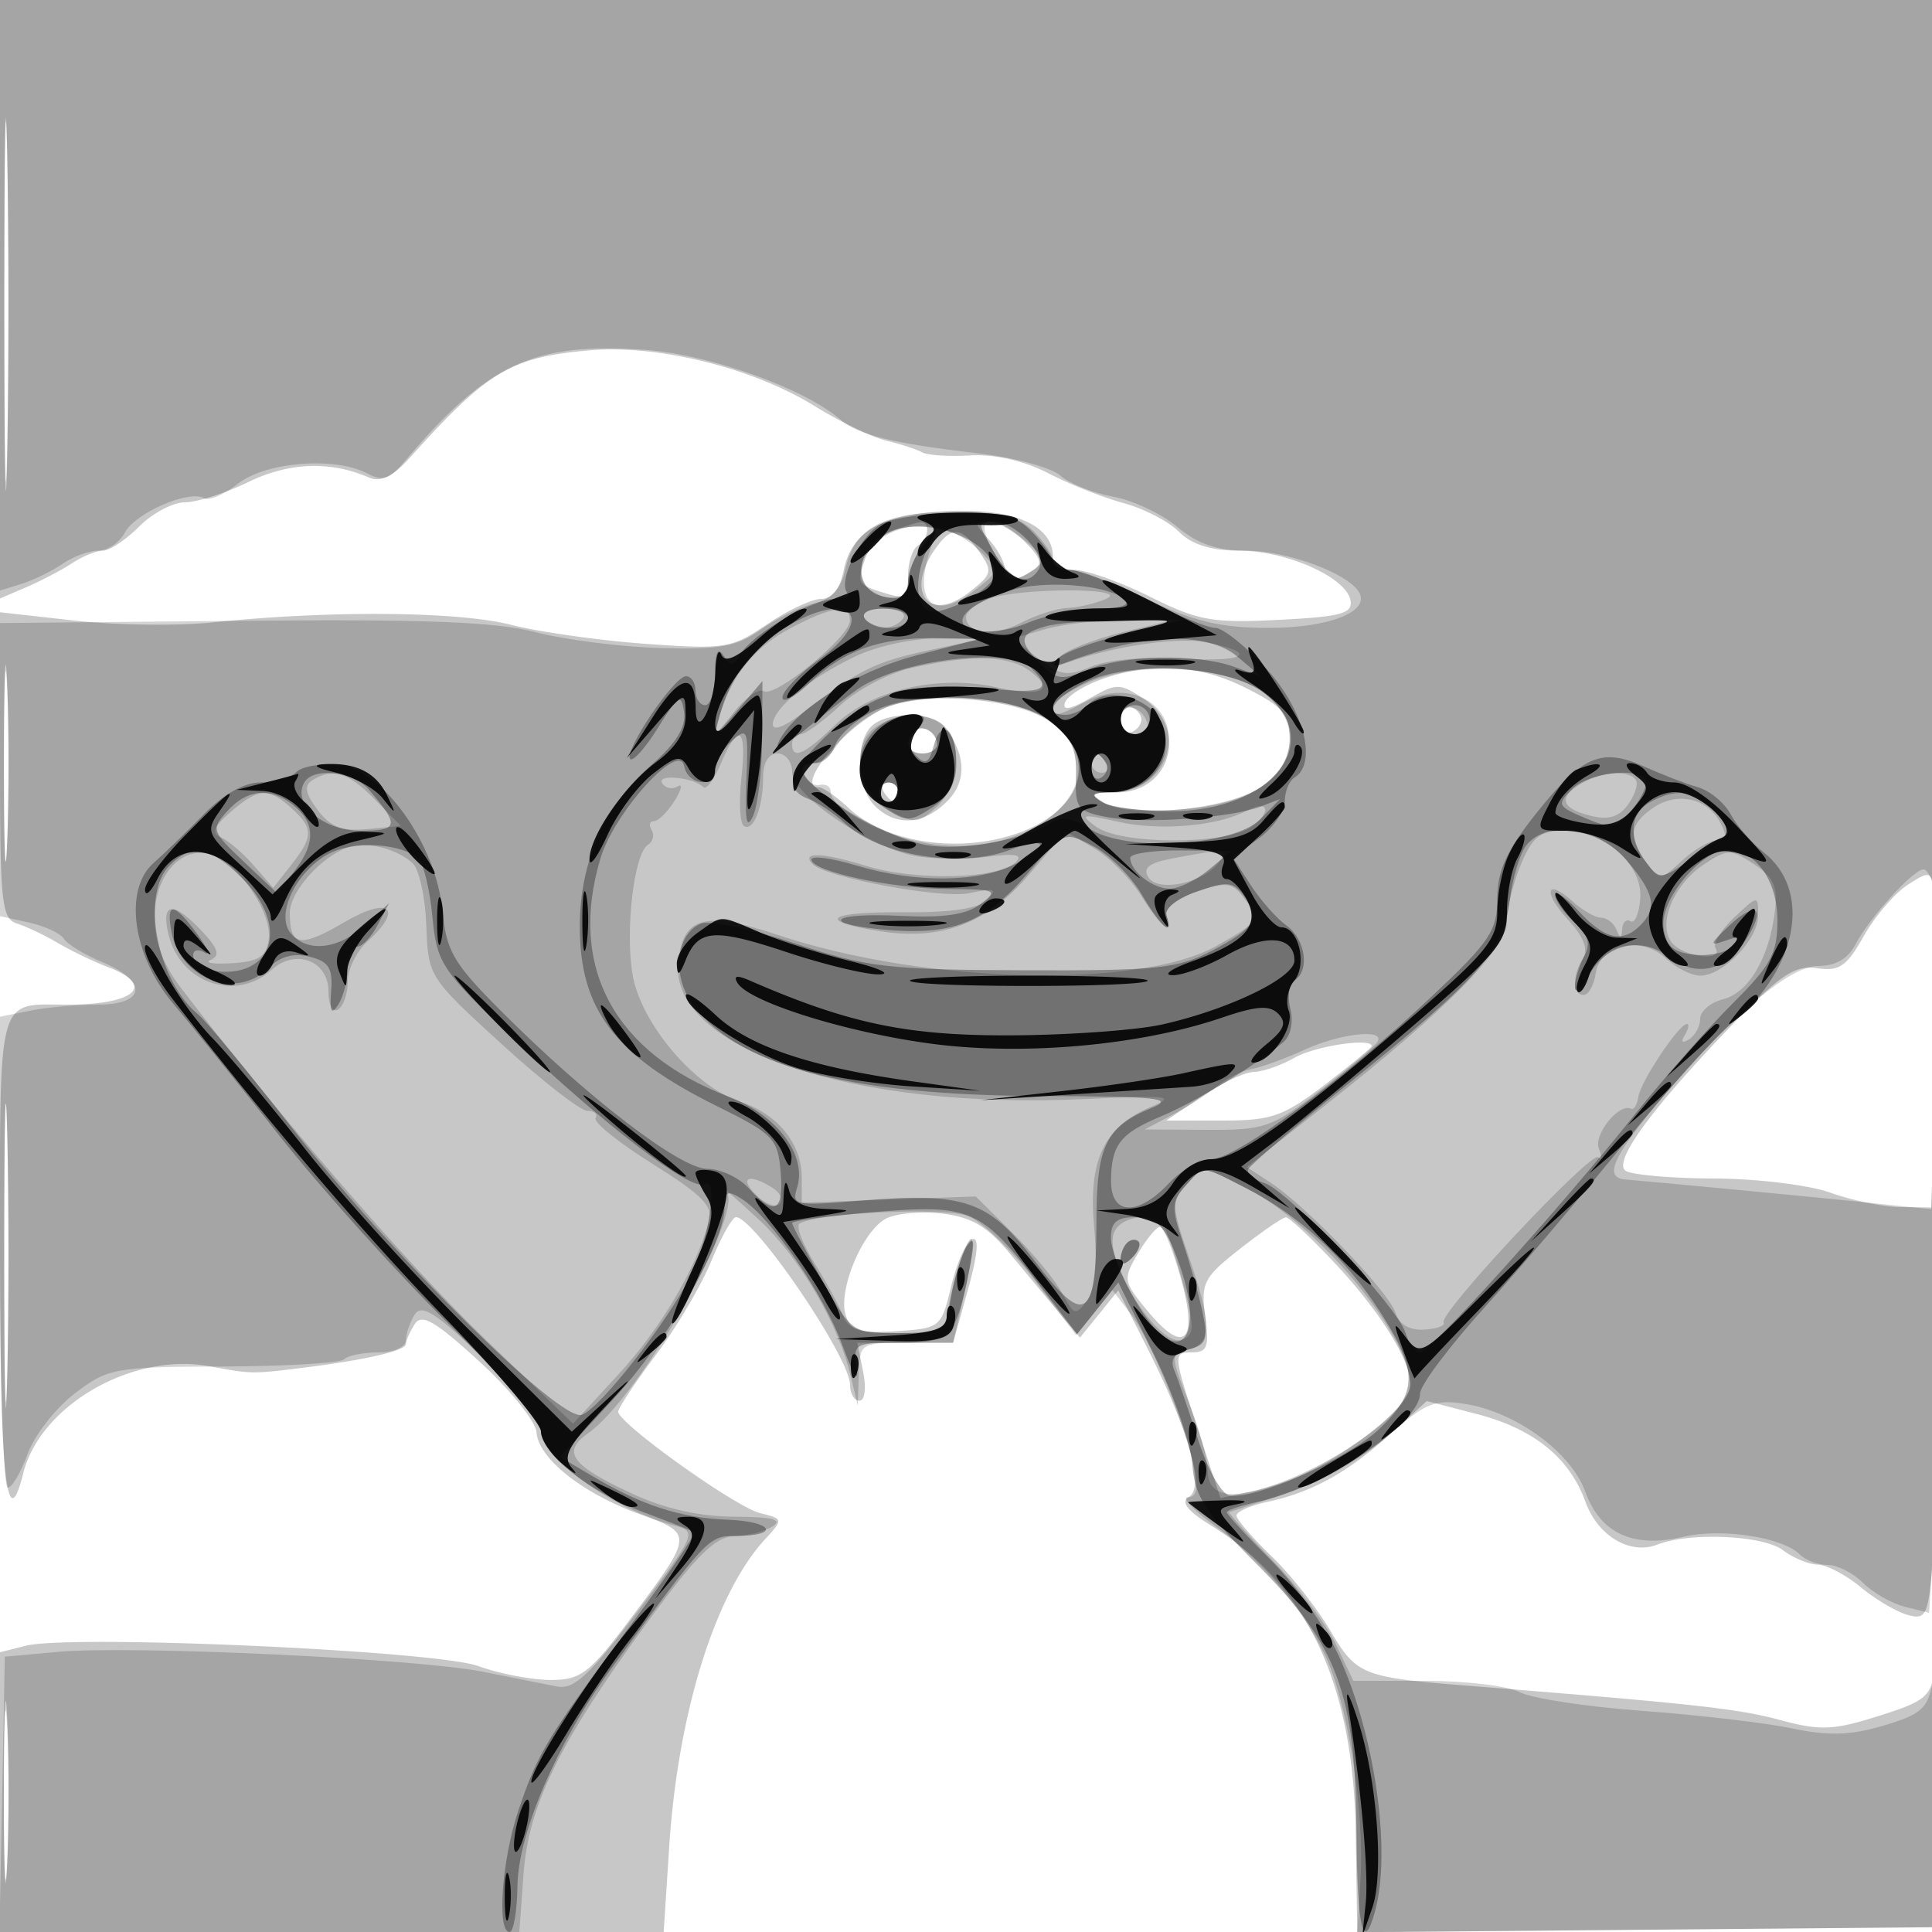 <svg xmlns="http://www.w3.org/2000/svg" width="200" height="200" fill="#000000"><path fill-opacity=".22" fill-rule="evenodd" d="M0 30.979v30.978l2.75-1.183c1.513-.651 3.638-1.766 4.723-2.479C8.557 57.583 9.999 57 10.677 57s2.357-1.125 3.732-2.5 3.503-2.5 4.73-2.5c1.226 0 4.187-.947 6.579-2.105 4.226-2.046 8.479-2.202 12.488-.457 1.201.522 2.46-.097 4.26-2.098 8.033-8.932 10.372-10.334 18.462-11.067 7.099-.644 16.946 1.778 23.382 5.75 2.646 1.633 6.021 3.258 7.5 3.611s3.122.89 3.649 1.193c.528.302 2.778.446 5 .319 2.519-.144 5.548.548 8.041 1.836 2.2 1.137 5.711 2.53 7.803 3.095s4.679 1.905 5.75 2.976c1.318 1.318 3.32 1.948 6.197 1.949 4.917.001 11.106 2.754 11.549 5.136.256 1.376-.93 1.701-7.426 2.029-6.885.347-8.339.087-13.302-2.385-3.064-1.526-6.584-2.776-7.821-2.778s-2.25-.609-2.25-1.349c0-3.179-3.82-4.96-10.227-4.768-7.296.219-10.6 1.999-11.432 6.158C86.959 60.956 86.137 62 85.015 62c-.955 0-3.482 1.185-5.615 2.633-3.676 2.494-4.333 2.6-12.515 2.019-4.75-.337-11.054-1.227-14.01-1.979-5.487-1.395-18.809-1.498-30.875-.24-3.575.373-9.987.288-14.25-.187L0 63.381v15.841c0 14.213.18 15.897 1.75 16.383.962.299 2.875 1.206 4.25 2.017s3.738 1.947 5.25 2.524C16.164 102.022 13.982 104 7 104c-7.418 0-7-1.559-7 26.107 0 22.732.697 29.222 2.406 22.411 1.777-7.081 11.37-12.573 19.346-11.075 4.286.805 4.368.806 9.748.13 6.416-.805 10.499-1.751 10.515-2.436.009-.351.422-1.279.918-2.063.716-1.13 2.097-.334 6.678 3.853 3.176 2.903 5.844 6.209 5.928 7.347.2 2.716 4.792 6.351 10.726 8.489 5.569 2.007 5.561 2.097-1.063 10.897-4.197 5.578-5.078 6.249-8.202 6.25-1.925.001-5.3-.648-7.5-1.442-4.407-1.591-42.115-3.283-46.823-2.102L0 171.038V200h68.704l.571-8.807c.895-13.827 4.738-26.181 9.896-31.82 1.938-2.117 1.935-2.129-.502-2.741C76.1 155.987 64 147.332 64 146.138c0-.38 1.742-3.011 3.872-5.845s4.717-7.208 5.75-9.719c1.033-2.512 2.185-4.568 2.561-4.57C78.092 125.993 88 140.552 88 143.368c0 .898.439 1.632.975 1.632.55 0 .713-1.308.375-3l-.6-3h9.921l1.543-5.543c1.01-3.629 1.163-5.416.444-5.176-.604.201-1.581 2.358-2.171 4.792-1.06 4.375-1.127 4.431-5.696 4.728-3.877.253-4.725-.018-5.251-1.676-.81-2.55 1.746-8.673 4.159-9.964 1.027-.55 3.653-.789 5.834-.531 3.031.358 4.675 1.323 6.967 4.086a2217 2217 0 0 0 5.15 6.185l2.15 2.568 1.979-2.445 1.98-2.445 3.007 5.961c4.304 8.532 5.953 14.398 4.327 15.402-.894.553-.213 1.439 2.301 2.993 9.934 6.139 14.723 16.331 14.953 31.824l.153 10.258 30-.258 30-.259.104-15c.057-8.25-.083-13.552-.311-11.782-.375 2.911-.933 3.381-5.828 4.925-4.693 1.479-6.048 1.534-10.189.411-4.342-1.176-8.988-1.686-32.276-3.543-11.012-.877-11.568-1.1-14.317-5.755-1.382-2.341-4.126-5.807-6.098-7.702-1.972-1.896-3.585-3.772-3.585-4.171 0-.398 1.463-1.039 3.25-1.424 4.57-.984 8.266-3.027 12.661-6.998l3.792-3.425 5.189 1.346c5.875 1.524 9.581 4.519 11.228 9.074 1.285 3.552 4.632 5.545 7.456 4.438 3.326-1.303 10.947-.966 12.983.574 1.067.808 2.694 1.483 3.614 1.5.921.018 2.946 1.086 4.5 2.373 1.555 1.288 3.775 2.579 4.933 2.869 2.013.504 2.135.062 2.75-9.997.354-5.788.548-20.242.432-32.119s-.357-16.757-.534-10.844l-.322 10.75-3.216-.044c-1.769-.024-5.016-.692-7.216-1.485-2.2-.792-7.6-1.455-12-1.471s-8.541-.374-9.202-.794c-1.42-.903 2.782-6.618 11.427-15.542 4.676-4.827 6.125-5.766 8.384-5.435 2.291.337 3.065-.194 4.81-3.298 1.143-2.035 3.174-4.417 4.513-5.295 2.317-1.518 2.455-1.487 2.855.635.231 1.226.486-19.034.566-45.021L200.998 0H0zm.445.521C.444 48.55.581 55.666.748 47.312c.167-8.353.167-22.303 0-31C.582 7.616.445 14.45.445 31.5m91.893 23.499c-1.189.479-2.468 1.835-2.841 3.012-.782 2.462-.751 2.509 2.253 3.432 1.919.59 2.25.323 2.25-1.817 0-1.379.45-2.786 1-3.126 1.165-.72 1.35-2.53.25-2.437-.412.035-1.723.456-2.912.936m10.007.83c.91 1.006 1.655 2.356 1.655 3 0 1.381.974 1.474 2.868.274 1.104-.7.96-1.275-.75-2.985-1.165-1.165-2.863-2.118-3.773-2.118-1.54 0-1.54.127 0 1.829m-5.1.421c-3.77 4.712-1.337 8.54 3.173 4.993 2.288-1.8 2.362-2.112.973-4.096-1.721-2.456-2.725-2.673-4.146-.897M.407 79c0 9.075.152 12.787.337 8.25s.185-11.963 0-16.5S.407 69.925.407 79m113.668-8.694c-1.884.657-3.609 1.757-3.834 2.446-.274.837.57.69 2.55-.447 2.788-1.6 3.112-1.599 5.584.021 4.645 3.044 2.833 9.652-2.66 9.704-2.792.027-2.97.173-1.353 1.113 1.026.596 4.508.89 7.763.654 7.302-.528 11.375-3.18 11.375-7.405 0-2.421-.727-3.258-4.462-5.142-4.902-2.472-9.708-2.775-14.963-.944M91.5 73.348c-4.131 1.92-9.273 8.152-6.727 8.152.426 0 1.812.967 3.08 2.149 3.361 3.131 9.575 4.453 15.231 3.24 8.685-1.863 11.459-8.337 5.301-12.373-3.526-2.309-13.017-2.966-16.885-1.168M116 74.5c0 .917.484 1.505 1.075 1.308s1.075-.785 1.075-1.308-.484-1.111-1.075-1.308S116 73.583 116 74.5m-25.8.7c-1.699 1.699-1.488 6.369.371 8.229 2.155 2.154 5.031 1.969 7.48-.48 2.07-2.07 1.962-4.877-.296-7.699-1.272-1.591-5.983-1.622-7.555-.05m4.439.494C93.513 76.82 93.954 78 95.5 78c.825 0 1.5-.423 1.5-.941 0-1.261-1.562-2.164-2.361-1.365M91.5 82c.34.55.816 1 1.059 1s.441-.45.441-1-.477-1-1.059-1-.781.45-.441 1M.435 130c0 14.025.14 19.763.312 12.75.172-7.012.172-18.487 0-25.5-.172-7.012-.312-1.275-.312 12.75M134 109.5c-1.375.786-3.268 1.445-4.206 1.465-.938.019-3.363 1.16-5.389 2.535l-3.684 2.5h5.78c5.127 0 6.331-.419 10.64-3.705 2.672-2.039 4.859-3.839 4.859-4 0-.897-5.87-.013-8 1.205m-5.619 19.766c-3.786 2.973-4.079 3.537-3.619 6.984.43 3.217.225 3.75-1.439 3.75-1.872 0-1.853.263.539 7.542l2.478 7.542 3.08-.664c6.855-1.478 16.58-8.022 16.58-11.157 0-2.463-3.138-7.497-7.744-12.42-2.491-2.664-4.806-4.836-5.143-4.827s-2.467 1.471-4.732 3.25m-10.582.498c-1.572 2.661-1.534 2.884 1.034 5.988 3.805 4.599 5.247 3.107 3.388-3.502-.812-2.887-1.772-5.25-2.133-5.25s-1.391 1.244-2.289 2.764M.4 185.5c.001 8.25.156 11.492.344 7.204.188-4.287.187-11.037-.002-15-.19-3.962-.343-.454-.342 7.796"/><path fill-opacity=".175" fill-rule="evenodd" d="M0 30.567v30.568l2.25-.702c1.237-.386 3.138-1.317 4.223-2.068S9.229 57 10.187 57s2.199-.853 2.757-1.895c1.084-2.026 6.695-4.446 8.181-3.528.492.304 2.076-.376 3.52-1.512 2.879-2.265 10.069-2.824 13.398-1.042 1.507.807 2.286.579 3.684-1.079 8.723-10.342 13.469-12.556 25.13-11.722 6.591.471 16.407 3.982 20.116 7.194 1.862 1.613 5.429 2.49 14.287 3.512 3.718.429 7.543 1.463 8.5 2.299s3.414 1.82 5.461 2.186c2.046.367 5.036 1.774 6.644 3.127 2.091 1.76 4.12 2.46 7.128 2.46 4.175 0 10.456 2.299 11.676 4.273 1.249 2.022-3.033 3.727-9.357 3.727-4.93 0-7.693-.655-12.656-3-3.492-1.65-7.094-3-8.003-3S109 58.55 109 58s-.9-1.9-2-3c-1.575-1.575-3.333-2-8.277-2-7.24 0-10.254 1.59-11.203 5.908-.448 2.04-1.421 3.101-3.268 3.565-1.446.363-3.947 1.598-5.556 2.744-2.423 1.725-4.207 2.046-10.357 1.867-4.087-.12-9.883-.856-12.881-1.637-4.142-1.079-11.452-1.363-30.454-1.183L.001 64.5v15.171L0 94.841l2.989.656c1.643.361 3.273 1.118 3.622 1.682s2.153 1.66 4.011 2.436c4.737 1.98 4.465 4.385-.497 4.385-2.131 0-5.281.281-7 .625L0 105.25v24.375C0 143.031.36 154 .799 154s1.368-1.574 2.064-3.498 2.889-4.736 4.873-6.25c3.457-2.636 4.106-2.754 15.394-2.793 6.482-.023 12.105-.36 12.494-.75.39-.39 1.984-.709 3.543-.709 1.591 0 2.84-.548 2.848-1.25.009-.687.421-1.89.916-2.672.708-1.119 2.197-.176 6.984 4.422 3.347 3.215 6.085 6.589 6.085 7.498 0 2.912 7.384 8.208 13.859 9.939 2.306.617 2.201.86-3.819 8.849-4.987 6.618-6.612 8.134-8.365 7.802-1.196-.227-4.65-.914-7.675-1.525-6.716-1.358-36.429-2.751-44-2.063l-5.5.5-.277 14.25L-.055 200H53.76l.429-5.936c.52-7.185 3.684-13.631 12.811-26.099 5.104-6.972 7.037-8.891 9-8.937 1.375-.032 3.175-.495 4-1.028 1.07-.691-.077-.977-4-.994-3.656-.017-7.219-.826-10.627-2.413-6.256-2.913-7.253-4.289-4.502-6.216 5.273-3.692 16.164-22.699 14.337-25.018-.373-.472 1.162.855 3.409 2.949 4.173 3.889 8.135 10.655 9.446 16.132l.732 3.06.103-3.25c.101-3.204.171-3.25 4.93-3.25h4.829l1.188-5.15c.654-2.832.989-5.349.745-5.593-.477-.477-2.575 6.419-2.584 8.493q-.005 1.25-5.037 1.25c-3.88 0-5.18-.401-5.677-1.75-.355-.963-1.683-3.416-2.951-5.452s-1.976-3.897-1.573-4.137c1.891-1.122 14.98-1.714 17.41-.787 1.473.562 4.602 3.569 6.953 6.683l4.274 5.661 1.881-2.323 1.882-2.324 1.904 2.465c2.035 2.632 5.707 11.609 6.623 16.188.375 1.874.14 2.776-.72 2.776-.701 0 .496 1.283 2.661 2.851 4.772 3.457 8.802 8.128 11.39 13.2 2.385 4.675 4.264 16.274 3.812 23.537l-.338 5.443 30-.265 30-.266.133-14.5c.073-7.975-.152-12.973-.5-11.106-.555 2.977-1.185 3.558-5.133 4.734-3.426 1.021-5.693 1.091-9.5.294-2.75-.576-9.725-1.393-15.5-1.815-5.775-.423-11.483-1.295-12.684-1.938-1.202-.643-5.568-1.169-9.703-1.169h-7.519l-1.775-3.739c-.976-2.057-3.916-5.962-6.535-8.679-2.618-2.716-4.653-4.986-4.522-5.043s2.858-.961 6.059-2.008c3.414-1.117 7.671-3.532 10.294-5.841 3.933-3.462 4.907-3.867 8.069-3.354 5.281.857 10.946 4.998 12.422 9.082 1.565 4.325 4.951 5.885 10.144 4.67 3.967-.928 10.267.029 12.072 1.834.593.593 1.888 1.078 2.878 1.078s2.635.835 3.655 1.855 2.978 2.137 4.349 2.481l2.494.626.651-10.636c.358-5.851.555-20.13.439-31.732s-.358-16.216-.535-10.253l-.323 10.84-5.715-.599c-5.161-.541-22.868-2.234-25.965-2.482-2.174-.174-1.376-2.17 2.986-7.461 7.472-9.064 13.923-14.639 16.941-14.639 1.845 0 3.134-.742 3.91-2.25 1.378-2.68 5.978-7.75 7.031-7.75.408 0 .929 1.013 1.156 2.25.228 1.237.483-19.013.568-45L200.996 0H0zM.444 31c0 16.775.137 23.637.304 15.25s.167-22.113 0-30.5S.444 14.225.444 31m91.565 24.266c-2.854 1.471-3.844 4.59-1.857 5.849C92.359 62.514 94 62.12 94 60.191c0-.995.712-2.682 1.582-3.75 1.559-1.913 1.571-1.913.864.059-2.085 5.82.106 8.003 4.554 4.537 2.499-1.948 2.499-1.949.5-3.93-2.694-2.668-6.468-3.4-9.491-1.841m10.788 1.728c1.89 3.322 2.064 3.404 4.203 1.97 1.28-.857 1.154-1.295-.861-2.984-3.714-3.115-5.401-2.603-3.342 1.014m-.547 5.037c-1.237.498-2.25 1.321-2.25 1.83 0 1.743 2.938 2.053 5.719.602 1.53-.798 3.681-1.485 4.781-1.527s2.9-.463 4-.936c2.789-1.198-9.268-1.168-12.25.031m-20.35 2.96c-3.778 1.997-6.094 4.824-7.38 9.009-.768 2.5-.768 2.5 1.436-.26 1.212-1.517 2.617-2.504 3.122-2.192 1.158.716 8.88-5.614 8.904-7.298.025-1.726-1.845-1.498-6.082.741M89.5 64c.34.55 1.24 1 2 1s1.66-.45 2-1c.352-.569-.509-1-2-1s-2.352.431-2 1M.405 79.5c.001 8.8.154 12.266.34 7.703.185-4.564.184-11.764-.003-16S.404 70.7.405 79.5m107.771-14.362-3.324.958 2.614 2.056c2.282 1.795 2.991 1.901 5.564.835 1.723-.713 5.628-1.051 9.391-.811 6.613.421 8.028-.628 2.294-1.7-2.936-.549-9.481.43-14.295 2.137-1.52.539-1.675.416-.743-.593.647-.7 3.572-1.853 6.5-2.562l5.323-1.288-5 .005c-2.75.003-6.496.436-8.324.963M88.5 67.966c-4.733 2.274-8.5 5.389-8.5 7.028 0 .668 1.183.262 2.75-.945 6.017-4.633 7.753-5.515 13.145-6.675l5.605-1.206-4.5-.062c-2.506-.035-6.272.789-8.5 1.86m5.804 1.189c-2.307.518-5.618 2.27-7.356 3.893C85.21 74.672 83.386 76 82.894 76S82 76.45 82 77c0 1.692 1.273 1.128 4.49-1.991 3.714-3.599 10.68-5.208 16.697-3.856 4.709 1.058 6.165.309 3.37-1.735-2.166-1.584-5.997-1.666-12.253-.263m18.446 1.449c-2.062.885-3.75 2.012-3.75 2.503 0 1.184.296 1.14 3.51-.528 4.112-2.133 8.49-.085 8.49 3.972 0 3.068-2.522 5.442-5.821 5.479-2.406.028-2.489.141-.817 1.113 2.92 1.697 13.224.556 16.401-1.816 3.689-2.753 3.689-6.901 0-9.654-3.643-2.72-12.889-3.269-18.013-1.069m-21.448 2.81c-1.758.795-3.779 2.377-4.49 3.516-.711 1.138-1.897 2.07-2.636 2.07-.738 0-1.136.563-.884 1.25s.964 1.138 1.583 1 1.125.19 1.125.727c0 1.53 4.564 4.138 8.98 5.13 11.735 2.637 21.821-6.469 13.783-12.443-3.51-2.61-12.957-3.286-17.461-1.25M116 74.417c0 .87.713 1.583 1.583 1.583.871 0 1.406-.534 1.188-1.187-.618-1.855-2.771-2.162-2.771-.396m-25.395.882c-2.644 1.934-1.762 6.771 1.577 8.636 2.447 1.368 2.862 1.335 4.75-.373 2.28-2.064 2.74-6.49.868-8.362-1.575-1.575-4.97-1.528-7.195.099m4.034.395C93.513 76.82 93.954 78 95.5 78c.825 0 1.5-.423 1.5-.941 0-1.261-1.562-2.164-2.361-1.365m-20.004 3.323c-.698 1.659-1.515 2.77-1.816 2.468-1.02-1.02-4.882-1.396-4.277-.416.328.53 1.048.684 1.601.343.553-.342.413.326-.31 1.483S68.151 85 67.7 85c-.45 0-.559.419-.243.931s.144 1.197-.383 1.523c-1.43.884-2.372 8.82-1.594 13.428.85 5.031 6.384 11.588 11.091 13.141 3.971 1.311 6.43 4.352 6.427 7.95l-.003 2.527 9.009-.321 9.008-.321 3.853 3.821c2.12 2.101 4.426 4.915 5.126 6.251 1.177 2.249 1.367 2.301 2.541.696.851-1.164 1.092-3.683.732-7.649-.624-6.889 1.028-10.355 5.914-12.41 2.649-1.113 1.789-1.213-6.88-.795-23.998 1.155-43-5.236-42.094-14.158.482-4.744 2.739-5.36 10.34-2.821 15.177 5.067 37.386 5.622 45.37 1.135 4.505-2.532 4.587-2.685 2.735-5.122-1.112-1.463-1.767-1.53-4.798-.488-2.001.688-3.332 1.739-3.097 2.444.766 2.298-.578 1.259-2.603-2.012-1.107-1.787-3.321-4.02-4.92-4.961l-2.907-1.711-3.802 4.46c-4.33 5.08-9.081 6.876-15.482 5.852-6.657-1.064-5.457-2.015 2.463-1.95 4.975.04 7.813-.383 8.692-1.295 1.092-1.134.781-1.245-1.9-.681-2.82.594-14.787-1.623-16.158-2.994-1.295-1.295.966-1.239 5.41.133 5.261 1.626 13.834 1.416 15.633-.383.75-.75-.132-.902-2.996-.518-2.231.299-5.596.256-7.477-.097C89.95 87.712 82 82.27 82 79.906 82 78.858 81.325 78 80.5 78c-.92 0-1.5.935-1.5 2.418 0 3.135-1 5.7-1.984 5.092-.426-.263-.545-2.511-.265-4.994.588-5.215-.292-5.838-2.116-1.499M113 79c0 .55.477 1 1.059 1s.781-.45.441-1-.816-1-1.059-1-.441.45-.441 1m-80.681 1.781c-.867.552-.718 1.364.563 3.063 1.346 1.785 2.526 2.236 5.181 1.983L41.5 85.5l-2.705-2.75c-2.761-2.808-4.381-3.301-6.476-1.969m131.431.299c-2.47 1.439-2.174 2.597.856 3.357 1.884.473 2.968.16 3.912-1.13.717-.982 1.093-2.127.834-2.546-.655-1.06-3.514-.897-5.602.319M91 82c0 .55.45 1 1 1s1-.45 1-1-.45-1-1-1-1 .45-1 1m-67.139 2.064c-1.766 1.544-2.018 2.205-1 2.621.749.306 2.275 1.607 3.392 2.891l2.03 2.334 1.858-2.363c2.32-2.948 2.324-3.816.03-5.892-2.383-2.157-3.455-2.087-6.31.409m147.204-.397c-2.4 1.681-2.55 3.108-.599 5.684 1.356 1.79 1.475 1.782 3.656-.25 1.24-1.156 2.861-2.101 3.602-2.101 1.007 0 1.093-.473.343-1.875-1.366-2.553-4.506-3.206-7.002-1.458m-42.073.28c-2.947 1.574-8.876 2.089-13.144 1.143-3.891-.864-4.144-.814-2.407.473 2.573 1.905 13.519 1.918 16.116.019 2.18-1.594 1.739-2.866-.565-1.635m28.457 5.521c-.797 1.907-1.449 4.56-1.449 5.896 0 2.83-6.275 9.194-18.718 18.983l-8.218 6.465 2.473 1.62c3.715 2.435 12.251 11.325 12.932 13.469.384 1.211 1.443 1.833 2.968 1.741 1.304-.078 2.207-.409 2.006-.734-.561-.909 15.294-17.838 16.023-17.109.352.352.37-.062.041-.919-.554-1.445 2.119-4.734 3.334-4.103.294.153.632-.393.753-1.213.233-1.589 4.209-7.564 5.033-7.564.27 0 .17.52-.222 1.155-.443.715-.275.883.44.44.635-.392 1.155-1.353 1.155-2.135s1.069-1.69 2.375-2.018c2.646-.664 4.786-4.306 5.365-9.129.306-2.549-.13-3.522-2.179-4.865-2.392-1.567-2.729-1.568-5.106-.011-3.229 2.117-4.935 6.279-3.354 8.185 1.223 1.473 5.375 1.958 4.489.523-.291-.47.583-1.898 1.941-3.174 2.464-2.315 2.469-2.315 2.469-.184 0 2.465-3.619 6.213-6 6.213-.893 0-2.495-.81-3.561-1.799-2.568-2.383-6.819-1.451-7.259 1.59-.175 1.215-.738 2.209-1.25 2.209-1.156 0-1.182-2.054-.048-3.843.561-.885.041-2.216-1.526-3.906-2.7-2.914-2.327-4.44.467-1.912 1.009.914 2.324 1.661 2.922 1.661s1.315.563 1.593 1.25c.388.961.522.948.583-.059.043-.72.436-1.089.872-.819.435.269.89-.793 1.009-2.361.269-3.52-3.709-7.011-7.988-7.011-2.382 0-3.181.635-4.365 3.468M36 87.716c-2.803 1.006-6 4.625-6 6.792 0 3.468 1.062 3.646 5.665.948 4.672-2.738 6.17-1.426 2.335 2.044-1.1.995-2 2.839-2 4.096s-.45 2.564-1 2.904c-.564.349-1-.467-1-1.874 0-3.188-3.41-4.47-5.9-2.216-3.692 3.34-9.442 1.365-10.654-3.66-.816-3.385.483-3.519 3.453-.358 1.687 1.796 1.918 2.535.924 2.964-.728.315.252.475 2.177.358 2.788-.17 3.565-.672 3.819-2.462.387-2.721-3.093-7.887-5.917-8.783C18.798 87.484 16 90.582 16 95.006c0 2.495.894 4.865 2.75 7.291 10.072 13.163 23.348 28.5 31.289 36.144l9.287 8.94 4.72-5.133c4.332-4.712 7.9-10.725 9.344-15.748.465-1.622-.634-2.757-5.812-6-3.512-2.2-6.177-4.338-5.923-4.75.255-.412-.126-.752-.846-.753s-4.724-3.123-8.898-6.935c-7.521-6.868-7.591-6.978-7.777-12.237-.103-2.919-.738-5.826-1.411-6.459-1.619-1.524-4.858-2.319-6.723-1.65m85.277 1.166c-2.326.446-2.996.982-2.405 1.926.977 1.563 5.473.686 7.209-1.406 1.293-1.558.852-1.606-4.804-.52M.434 129.5c-.001 13.75.14 19.514.313 12.808.172-6.705.173-17.955.001-25-.172-7.044-.314-1.558-.314 12.192M135 108.687c-1.925.885-4.376 1.778-5.448 1.985-1.071.206-2.646.984-3.5 1.727-.853.743-2.902 2.064-4.552 2.936l-3 1.585 6.408.04c6.009.038 6.741-.218 11.78-4.105 2.956-2.28 5.611-4.53 5.902-5 .87-1.408-3.84-.892-7.59.832m-12.275 14.065c-1.45 1.602-1.424 2.221.312 7.25 2.425 7.027 2.429 9.063.018 9.694-1.927.504-1.927.555 0 5.443 1.07 2.714 1.945 5.833 1.945 6.929 0 2.967 2.387 3.353 8.079 1.307 5.585-2.009 12.921-7.682 12.921-9.993 0-5.098-9.522-16.567-16.865-20.313-4.881-2.49-4.462-2.47-6.41-.317m-44.463.938c.93.93 2.026 1.356 2.435.946s.083-1.163-.726-1.675c-2.435-1.54-3.516-1.078-1.709.729m37.05 3.941c-1.104 2.876 4.702 11.961 7.065 11.054 1.271-.487 1.293-1.249.162-5.536-.721-2.734-1.614-5.461-1.984-6.06-1.026-1.66-4.538-1.298-5.243.542m1.355 1.036c-.367.366-.667 1.131-.667 1.7 0 .626.466.567 1.183-.15.651-.651.951-1.416.667-1.7s-.817-.217-1.183.15M.397 186c0 7.975.156 11.238.346 7.25s.189-10.512 0-14.5c-.19-3.988-.346-.725-.346 7.25"/><path fill-opacity=".317" fill-rule="evenodd" d="M91.303 54.197c-2.186 1.056-4.671 6.102-3.555 7.218.322.322-.277.587-1.331.589-2.334.004-8.59 3.673-9.784 5.737-.723 1.25-1.011 1.272-1.735.129-.594-.939-.872-.346-.883 1.88C74.007 71.537 73.55 73 73 73s-1-.675-1-1.5-.444-1.5-.986-1.5c-1.224 0-6.506 7.841-5.774 8.573.292.293 1.596-1.179 2.896-3.27 2.112-3.398 2.398-3.566 2.68-1.58.22 1.547-.816 3.216-3.407 5.491-4.815 4.228-7.36 9.941-7.387 16.586-.036 8.726 3.569 13.457 14.293 18.756 5.753 2.842 6.207 3.314 6.495 6.75.349 4.144-.636 4.648-3.31 1.694-.995-1.1-2.928-2-4.294-2-2.766 0-12.357-7.343-21.327-16.329-4.954-4.962-5.675-6.199-6.081-10.422-.659-6.859-6.199-14.627-10.75-15.072-1.816-.177-3.785.16-4.375.75S28.412 81 26.961 81c-1.66 0-3.817 1.206-5.814 3.25-1.745 1.787-4.12 4.09-5.277 5.117-3.077 2.73-2.129 9.564 2.006 14.458 1.708 2.021 6.655 8.175 10.993 13.675s12.217 14.268 17.509 19.484S56 147.222 56 148.145c0 2.358 5.055 6.338 10.711 8.435 2.634.976 4.952 1.895 5.151 2.042s-2.748 4.455-6.548 9.573c-8.749 11.781-9.627 13.231-11.652 19.233-1.705 5.056-2.251 12.573-.912 12.571.413 0 .781-2.167.819-4.815.078-5.407 4.099-14.754 9.583-22.275C73.185 159.149 73.324 159 76.133 159c4.693 0 3.939-1.496-.846-1.681-4.865-.189-8.861-1.487-14.057-4.568l-3.271-1.939 5.552-5.997C69.188 138.683 75 128.669 75 125.02c0-1.693.295-1.851 1.75-.934 3.067 1.933 8.553 9.912 10.485 15.25 1.028 2.84 1.683 3.927 1.456 2.414-.403-2.681-.291-2.75 4.472-2.75 5.32 0 5.802-.53 7.27-8 .491-2.498.399-3.077-.323-2.02-.557.813-1.298 3.176-1.649 5.25-.633 3.75-.662 3.77-5.453 3.77-4.794 0-4.832-.026-7.913-5.485-1.702-3.017-3.095-5.676-3.095-5.91s3.823-.744 8.496-1.133c9.97-.831 11.109-.331 17.073 7.49l3.929 5.152 2.136-2.679 2.136-2.679 3.685 7.455c2.026 4.101 3.817 9.228 3.978 11.393.249 3.338 1.28 4.924 6.769 10.417 8.28 8.285 10.116 13.263 10.222 27.722.074 9.963.715 12.6 1.946 8.007 1.672-6.239-.048-18.183-3.798-26.373-1.327-2.899-4.473-7.331-6.992-9.85s-4.58-4.757-4.58-4.974 1.463-.71 3.25-1.096c6.802-1.468 16.75-8.11 16.75-11.183 0-.851 3.037-4.903 6.75-9.003s10.23-11.768 14.484-17.038c4.254-5.271 9.258-10.839 11.12-12.373 6.768-5.579 8.25-13.667 3.228-17.617-1.245-.979-2.785-2.754-3.422-3.944s-2.171-2.455-3.409-2.811-3.725-1.313-5.527-2.127c-4.434-2.002-6.434-1.14-11.182 4.824-3.101 3.894-4.042 5.949-4.042 8.825 0 3.333-.749 4.453-6.762 10.119-9.154 8.625-20.282 16.85-22.814 16.861-1.141.006-3.132 1.135-4.424 2.51-3.225 3.433-6.005 3.317-5.985-.25.021-3.738.934-4.913 5.206-6.698 3.519-1.47 9.853-5.314 12.609-7.652.78-.662 1.088-2.089.746-3.453-.321-1.278-.132-2.604.42-2.945 1.626-1.005 1.151-4.284-.826-5.695-1.006-.719-2.669-2.599-3.694-4.178l-1.864-2.871 2.694-1.962c1.482-1.08 2.694-2.799 2.694-3.82 0-1.022.45-2.136 1-2.476 2.409-1.489.994-7.007-2.884-11.25-2.137-2.338-4.53-4.25-5.317-4.25-.788 0-4.073-1.35-7.299-3s-6.684-3-7.683-3-1.817-.365-1.817-.811-.918-1.797-2.039-3c-1.657-1.779-3.109-2.176-7.75-2.121-3.141.037-6.7.545-7.908 1.129m-.11 1.347c-2.94 2.102-2.609 5.826.557 6.276 1.648.234 2.25-.183 2.25-1.559 0-1.033.7-2.752 1.555-3.82 1.502-1.875 1.519-1.867.5.243-1.415 2.93-1.334 6.056.169 6.557 1.582.528 6.761-2.408 6.77-3.836.021-3.765-8.181-6.448-11.801-3.861m11.604 1.45c1.747 3.071 3.58 3.823 4.742 1.943.887-1.436-2.409-4.937-4.647-4.937-1.711 0-1.715.147-.095 2.994m2.459 3.95c-1.784.441-3.961 1.396-4.838 2.124-2.618 2.173 1.744 3.18 6.026 1.391 1.92-.802 5.171-1.459 7.224-1.459 2.298 0 3.367-.354 2.782-.922-1.452-1.41-7.566-2.029-11.194-1.134m-23.952 4.012c-3.457 2.108-5.698 5.097-6.782 9.044-.665 2.42-.605 2.404 1.86-.5l2.546-3-.034 6c-.019 3.3-.447 6.9-.95 8-.659 1.438-.85.402-.68-3.682.222-5.355.135-5.59-1.514-4.095-.963.873-1.75 2.192-1.75 2.932 0 1.963-2.795 1.648-3.181-.358-.506-2.627-7.231 4.796-8.657 9.555-3.375 11.265 1.405 20.144 13.288 24.682 5.029 1.921 8.126 6.076 7.051 9.462-.562 1.773-.151 1.858 6.324 1.315 11.068-.927 13.525-.086 18.332 6.28 5.14 6.809 6.343 6.052 6.343-3.989 0-7.989.953-9.965 5.752-11.923 2.418-.987.556-1.185-11.432-1.218-20.332-.056-32.005-3.235-36.376-9.906-1.91-2.915-1.316-7.006 1.154-7.954.889-.341 5.28.597 9.759 2.085 7.402 2.458 9.553 2.71 23.643 2.759 13.792.049 15.934-.173 19.439-2.011 4.52-2.371 5.088-3.346 3.324-5.707-1.1-1.473-1.725-1.531-4.842-.447-2.046.711-3.403 1.775-3.167 2.482.791 2.373-.571 1.214-2.585-2.2-1.116-1.891-3.379-4.136-5.029-4.99-2.997-1.55-3.007-1.545-6.896 3.004-4.275 5.002-7.859 6.35-14.994 5.638-6.579-.656-5.018-1.752 1.998-1.402 4.462.223 6.824-.126 8.252-1.218 1.873-1.434 1.664-1.532-3.307-1.562C92.333 91.997 84 90.204 84 88.979c0-.431 2.097-.152 4.659.619 6.134 1.846 12.715 1.777 16.484-.172 3.645-1.885 3.246-2.905-.569-1.454-5.156 1.96-13.488.615-17.128-2.765-1.07-.995-2.733-2.109-3.696-2.476-2.693-1.028-2.108-2.891 2.175-6.921 4.463-4.199 8.671-5.338 16.673-4.512 5.454.563 6.394.094 4.202-2.098-2.297-2.297-13.71-.918-18.073 2.183-1.225.871-3.701 2.783-5.502 4.248-1.802 1.465-3 2.035-2.664 1.267 1.421-3.244 8.005-7.407 14.323-9.056l6.616-1.727-4.685-.057c-5.755-.071-9.47 1.264-13.065 4.693-1.513 1.443-2.75 2.092-2.75 1.442 0-.649 1.723-2.428 3.828-3.953 6.157-4.461 3.092-7.318-3.524-3.284M89.5 64c.34.55 1.491 1 2.559 1S94 64.55 94 64s-1.152-1-2.559-1c-1.451 0-2.292.433-1.941 1m18.691.85c-2.735.77-2.809 1.532-.388 3.953 1.563 1.563 2.192 1.636 4.75.545 3.593-1.533 11.31-1.708 15.132-.343l2.815 1.006-2.361-2.006c-3.145-2.672-9.767-2.474-17.639.527-1.446.551-1.717.453-.979-.356.562-.615 3.712-1.769 7-2.564l5.979-1.445-6 .016c-3.3.009-7.039.309-8.309.667m4.059 5.84c-3.328 1.713-4.269 3.31-1.95 3.31.715 0 1.785-.485 2.378-1.078 2.034-2.034 6.707-.646 7.736 2.298 1.191 3.408-1.442 6.772-5.319 6.795-2.043.012-2.276.222-1.095.985.825.533 4.021.976 7.102.985 10.64.029 16.37-7.303 9.637-12.33-3.729-2.785-13.919-3.316-18.489-.965m-21.988 2.995c-1.782.917-3.499 2.488-3.818 3.491S85.221 79 84.433 79c-2.629 0-1.478 1.782 3.119 4.827 2.504 1.658 6.278 3.306 8.387 3.663 3.727.629 10.103-.551 12.979-2.403.938-.604 2.269-.356 3.932.734 3.706 2.429 14.925 1.768 17.65-1.039l2-2.06-2 .769c-3.098 1.193-12.033 1.819-15.816 1.109-3.156-.592-3.4-.905-3.296-4.233.088-2.827-.477-4.041-2.649-5.684-3.713-2.81-13.889-3.36-18.477-.998M116 74.5c0 .825.675 1.5 1.5 1.5s1.5-.675 1.5-1.5-.675-1.5-1.5-1.5-1.5.675-1.5 1.5m-25.429 1.071c-2.38 2.381-1.945 6.138.929 8.021 2.316 1.517 2.684 1.517 5 0 1.721-1.128 2.5-2.547 2.5-4.556 0-3.61-1.566-4.802-2.354-1.792-.449 1.718-.85 1.952-1.771 1.031-.92-.92-.9-1.54.09-2.733 1.083-1.304.964-1.542-.771-1.542-1.128 0-2.758.707-3.623 1.571M113 79.559c0 .857.457 1.276 1.016.931.559-.346.758-1.047.441-1.559-.857-1.387-1.457-1.129-1.457.628m-81.475 1.4C30.173 83.148 33.44 86 37.3 86c3.978 0 4.089-.528.893-4.25-1.614-1.88-5.696-2.364-6.668-.791m131.206.738c-1.596 1.597-1.514 1.775 1.382 2.993 2.809 1.181 3.238 1.098 4.891-.943.996-1.23 1.601-2.577 1.345-2.992-.863-1.395-5.904-.771-7.618.942M91 82c0 .55.45 1 1 1s1-.45 1-1-.45-1-1-1-1 .45-1 1m-67.461 1.957c-1.712 1.892-1.655 2.068 1.705 5.25l3.477 3.293L30.6 90c2.125-2.825 2.013-4.921-.36-6.75-2.325-1.791-4.663-1.545-6.701.707m147.211-.877c-2.089 1.217-2.208 3.732-.295 6.257 1.339 1.766 1.519 1.747 4.718-.497 1.83-1.283 3.512-2.445 3.738-2.58s-.407-1.15-1.405-2.254c-1.994-2.203-4.074-2.488-6.756-.926m-12.717 4.381c-.667.803-1.453 3.391-1.747 5.75-.651 5.227-3.136 8.044-16.786 19.036-5.5 4.429-10.137 8.397-10.305 8.818s.587 1.048 1.677 1.394c2.478.787 13.731 12.714 14.611 15.487.358 1.13 1.044 2.054 1.523 2.054 1.033 0 14.22-14.602 22.125-24.5 3.074-3.85 7.678-9.078 10.229-11.618 3.968-3.95 4.64-5.195 4.64-8.595 0-4.135-2.246-7.287-5.192-7.287-2.68 0-6.935 5.111-6.607 7.935.232 1.993.939 2.638 3.171 2.893 1.579.181 3.379-.223 4-.897.871-.946.68-1.066-.836-.527-1.635.58-1.551.312.5-1.603 2.882-2.691 3.824-1.763 1.622 1.598-2.056 3.137-5.133 3.791-7.896 1.677-2.885-2.207-6.484-1.371-8.311 1.93-.759 1.372-1.396 1.902-1.416 1.178-.019-.723.401-2.129.933-3.124.73-1.364.484-2.246-1-3.589-1.082-.98-1.968-2.227-1.968-2.772s1.104.2 2.452 1.655c2.676 2.887 4.493 3.301 6.348 1.446 1.792-1.792 1.477-3.318-1.389-6.723-2.879-3.422-8.193-4.25-10.378-1.616m-124.091.97c-3.366 1.884-5.432 6.274-3.849 8.181 1.702 2.051 4.951 1.689 7.728-.862l2.45-2.25-1.17 2.25c-.644 1.237-1.606 2.25-2.136 2.25-.531 0-.972 1.013-.98 2.25s-.445 2.925-.969 3.75c-.713 1.122-.898.762-.735-1.43.177-2.369-.252-3.045-2.245-3.536-1.659-.409-3.046-.024-4.25 1.18-3.307 3.307-9.095 1.18-10.025-3.685-.615-3.219.229-3.166 2.66.167 1.056 1.448 1.394 2.308.75 1.91S20 98.328 20 98.874c0 1.605 3.755 2.327 5.962 1.146 2.969-1.589 2.575-5.637-.885-9.097-3.295-3.295-5.216-3.641-7.506-1.352-3.028 3.029-1.357 11.872 2.914 15.417.89.738 5.15 5.88 9.467 11.427 10.375 13.329 28.089 30.89 30.302 30.041 1.927-.739 8.766-9.486 11.244-14.38 1.946-3.844 2.907-10.444 1.384-9.503-1.297.802-10.543-6.272-19.97-15.279-7.23-6.908-7.687-7.602-8.145-12.365-.267-2.776-.9-5.462-1.407-5.969-1.698-1.698-6.815-1.986-9.418-.529M117 88.8c0 1.379 2.327 3.2 4.089 3.2.929 0 2.752-.885 4.05-1.967l2.361-1.966-5.25-.034c-2.888-.018-5.25.327-5.25.767m5.697 33.982c-1.415 1.564-1.448 2.27-.268 5.75.739 2.183 1.663 5.461 2.052 7.287.611 2.862.412 3.396-1.443 3.881-1.514.396-1.949 1.042-1.468 2.181.376.891 1.474 4.094 2.441 7.119s2.416 5.632 3.22 5.794c2.605.523 12.182-3.695 15.519-6.836 4.043-3.806 4.073-6 .163-12.093-3.608-5.623-8.392-10.048-13.901-12.859-4.747-2.422-4.339-2.407-6.315-.224m-7.697 5.38c0 1.189 1.159 4.141 2.576 6.559 4.627 7.894 7.692 3.643 3.906-5.417-1.05-2.514-1.99-3.304-3.931-3.304-1.948 0-2.551.511-2.551 2.162m1.667.505c-.367.366-.667 1.131-.667 1.7 0 .626.466.567 1.183-.15.651-.651.951-1.416.667-1.7s-.817-.217-1.183.15"/><path fill-opacity=".893" fill-rule="evenodd" d="M95.434 53.898c1.329.52 1.563.986.75 1.489-.651.402-1.184 1.255-1.184 1.895 0 .639.669.209 1.486-.958 1.124-1.605 2.438-2.085 5.405-1.972 2.156.081 3.711-.189 3.455-.602s-3.025-.718-6.155-.68c-3.675.046-5.006.339-3.757.828m-5.94 2.108c-2.556 2.825-1.468 3.087 1.22.295C91.932 55.035 92.564 54 92.119 54s-1.626.903-2.625 2.006m18.172 1.744c.376 1.492 1.286 2.223 2.701 2.171 1.492-.055 1.682-.254.633-.662-.825-.321-2.04-1.298-2.7-2.171-1.025-1.356-1.118-1.259-.634.662m-5.025.904c.402 1.598-.016 2.33-1.625 2.841-1.192.378-2.003.851-1.803 1.051s2.146-.271 4.325-1.047 3.337-1.431 2.572-1.455c-.764-.024-1.979-.832-2.7-1.794-1.201-1.604-1.265-1.57-.769.404m-8.505 1.523c-.075.922-.923 1.882-1.886 2.134-1.667.435-1.667.463 0 .573.963.064 1.75.533 1.75 1.043s-.787 1.132-1.75 1.384c-1.366.357-1.274.482.417.573 1.191.064 2.324-.356 2.516-.934.229-.687 1.55-.545 3.823.411l3.473 1.46-2.989.44c-2.174.319-1.713.48 1.689.589 2.756.088 5.327.799 6.259 1.731 1.906 1.906 1.165 3.565-1.22 2.732-.945-.331-.143.491 1.782 1.826 2.276 1.577 3.611 3.376 3.816 5.143.264 2.262.805 2.718 3.227 2.718 3.873 0 6.731-4.034 5.162-7.284-.861-1.783-1.083-1.874-1.137-.466-.038.963-.743 1.75-1.568 1.75-1.812 0-2.008-2.628-.25-3.338.688-.277.068-.54-1.378-.583s-3.183.591-3.863 1.41-1.635 1.242-2.122.941c-1.73-1.069-.844-2.545 2.363-3.939 1.787-.777 2.658-1.43 1.934-1.452-.723-.021-2.254.463-3.401 1.077-1.821.975-1.997.884-1.382-.719.388-1.01.397-1.528.02-1.152-1.059 1.06-4.565-1.203-3.794-2.45.427-.691.221-.819-.549-.343-2.091 1.292-9.9-2.29-10.38-4.761-.266-1.368-.477-1.561-.562-.514m21.423 1.291c1.813 1.371 1.676 1.472-2.059 1.516-2.2.025-4.531.384-5.18.797s2.276.651 6.5.53c7.188-.207 7.402-.155 3.34.811-5.703 1.355-4.992 1.742 2.076 1.13l5.736-.497-5.546-2.878c-6.093-3.161-7.86-3.673-4.867-1.409m-29.005.434c-1.858.727-1.847.788.25 1.336 1.493.391 2.196.124 2.196-.832 0-.773-.112-1.374-.25-1.336s-1.126.413-2.196.832m-7.928 4.122c-2.384 2.093-3.601 2.631-3.956 1.75-.282-.701-.555.076-.606 1.726-.117 3.697-2.025 7.245-2.049 3.809-.026-3.784-1.673-3.43-4.456.957L64.874 78.5 67.91 75c3.02-3.481 3.036-3.486 3.063-.938.018 1.717-.982 3.308-3.033 4.824-3.341 2.471-6.943 7.739-6.914 10.114.01.825.852-.335 1.87-2.579 1.019-2.243 3.119-5.074 4.666-6.291 2.444-1.923 2.925-2.011 3.675-.671 1.037 1.854 2.754 2.033 2.785.291.012-.687.931-2.375 2.04-3.75l2.018-2.5-.514 6c-.352 4.102-.238 5.209.36 3.5 1.006-2.876 1.364-11 .484-11-.324 0-1.434 1.013-2.466 2.25-1.35 1.617-1.886 1.828-1.907.75-.051-2.58 3.802-7.931 7.204-10.005 1.792-1.093 2.712-1.989 2.044-1.991s-2.765 1.357-4.659 3.02m7.421 1.512c-1.899 1.341-3.884 3.232-4.41 4.201-.526.97.286.541 1.805-.952s3.615-2.986 4.659-3.317C89.145 67.136 90 66.446 90 65.933c0-1.21.074-1.24-3.953 1.603m43.511.756c.522 1.359.265 1.598-1.197 1.113-1.023-.34-.438.299 1.301 1.421 1.739 1.121 3.638 2.856 4.22 3.856s1.071 1.5 1.088 1.112c.027-.637-4.377-7.535-5.58-8.737-.273-.273-.197.283.168 1.235m-11.294.426c1.52.229 3.77.223 5-.014s-.014-.425-2.764-.418-3.756.202-2.236.432m-31.025 1.948c-.694.28-1.732 1.482-2.306 2.671-.894 1.853-.849 1.948.308.663a43 43 0 0 1 2.755-2.75c1.473-1.311 1.327-1.424-.757-.584m4.968 1.185c-.722.458 1.266.639 4.5.409 7.899-.561 8.937-1.089 2.293-1.166-3.025-.035-6.082.306-6.793.757m-4.766 2.704c-1.864 1.494-1.852 1.512.309.465 1.237-.6 2.25-1.3 2.25-1.555 0-.765-.519-.544-2.559 1.09m3.214 1.274c-3.488 3.854-1.153 8.598 3.934 7.993 3.531-.42 4.928-2.732 3.878-6.417-.759-2.662-.86-2.717-1.217-.655-.412 2.383-1.703 2.944-2.777 1.206-.355-.574-.101-1.699.563-2.5 1.879-2.264-2.318-1.907-4.381.373m-9.783.921c-1.243 1.586-1.208 1.621.378.378C82.916 75.821 83.445 75 82.622 75c-.207 0-.995.787-1.75 1.75m2.878 1.33c-.963.561-1.714 1.785-1.671 2.72.064 1.386.187 1.423.662.2.321-.825 1.298-2.048 2.171-2.718 1.931-1.482 1.241-1.601-1.162-.202m50.25-.286c0 .621-1.012 2.073-2.25 3.229-1.712 1.599-1.825 1.938-.472 1.421 1.968-.752 4.214-4.285 3.303-5.196-.32-.32-.581-.074-.581.546M113 79.5c0 .825.45 1.5 1 1.5s1-.675 1-1.5-.45-1.5-1-1.5-1 .675-1 1.5m-78.194.487c1.818.431 3.98 1.622 4.805 2.648 1.422 1.769 1.447 1.755.472-.267-1.148-2.383-3.182-3.418-6.415-3.266-1.454.069-1.08.36 1.138.885m128.423-.318c-.699.282-1.948 1.821-2.776 3.421-1.503 2.907-1.501 2.91 1.557 2.91 1.683 0 4.282.78 5.775 1.733 2.172 1.386 2.471 1.422 1.493.182-1.664-2.114.986-5.915 4.124-5.915 2.733 0 6.829 4.037 4.811 4.742-2.759.964-6.999 5.358-7.451 7.722-.453 2.37 1.696 5.536 3.758 5.536.474 0 .063-.585-.915-1.299-2.58-1.887-1.724-6.543 1.666-9.063 2.323-1.727 3.236-1.885 5.638-.978 2.75 1.037 2.699.903-1.246-3.289-2.455-2.609-5.007-4.371-6.329-4.371-1.219 0-2.494-.45-2.834-1s-1.127-1-1.75-1-.393.563.51 1.25c1.517 1.155 1.509 1.409-.104 3.357-1.315 1.588-2.535 1.991-4.95 1.636-1.764-.258-3.199-.756-3.191-1.106.028-1.171 1.466-2.797 3.485-3.942 1.998-1.133 1.131-1.492-1.271-.526M27.5 81l-3 .763 2.693.119c1.552.068 3.354 1.06 4.25 2.341C32.299 85.445 33 85.95 33 85.345s-.67-1.656-1.489-2.336-1.242-1.635-.941-2.122c.301-.488.409-.834.239-.769S29.15 80.58 27.5 81m64.083-.134c-.431.697-.513 1.537-.183 1.867.895.895 1.871-.421 1.387-1.871-.338-1.016-.574-1.016-1.204.004M19.25 86.39c-2.337 2.369-4.243 4.937-4.235 5.708s.582.277 1.275-1.098c1.805-3.58 5.329-3.739 8.818-.397 1.591 1.524 2.91 3.474 2.931 4.334.022.86.628.213 1.347-1.437 1.655-3.798 3.771-5.552 7.87-6.525 3.242-.77 3.242-.77.394-.873-1.976-.071-3.86.908-6.143 3.191l-3.292 3.292-3.507-3.214c-3.241-2.97-3.396-3.371-2.051-5.292 2.13-3.04 1.357-2.516-3.407 2.311m64.833-4.129c.23.143 1.542 1.156 2.917 2.25l2.5 1.989-1.905-2.25c-1.048-1.237-2.36-2.25-2.917-2.25s-.824.117-.595.261M107 85.735c-3.86 2.116-4.073 2.382-1.5 1.873 2.99-.592 2.993-.588.75 1.021-1.237.888-2.25 2.098-2.25 2.689s1.484-.364 3.298-2.122c1.813-1.758 3.598-3.196 3.965-3.196s2.371 1.397 4.452 3.105c3.175 2.605 3.094 2.457-.503-.919-3.542-3.325-3.977-4.106-2.5-4.489 1.067-.278 1.183-.458.288-.447-.825.01-3.525 1.128-6 2.485M130.732 85c-1.333 1.557-3.099 2.041-7.972 2.185l-6.26.185 5.336.37c4.149.288 5.212.692 4.781 1.815-.305.795-.134 1.445.379 1.445.514 0 1.443.952 2.066 2.117 1.426 2.663-.146 4.439-5.665 6.406-2.143.764-3.058 1.409-2.033 1.433s3.576-.918 5.668-2.094c3.977-2.235 6.968-1.985 6.968.582 0 1.774-6.732 5.034-13.624 6.596-2.682.609-9.827 1.121-15.878 1.14-10.684.033-16.701-1.238-26.912-5.686-1.312-.572-1.699-.486-1.231.271 1.216 1.968 11.235 5.106 20.049 6.279 9.528 1.268 21.629.186 30.062-2.687 3.629-1.237 4.957-1.329 5.863-.407.898.914.62 1.642-1.19 3.121-1.298 1.061-1.93 1.929-1.405 1.929 1.792 0 4.322-3.691 3.678-5.368-.35-.912-.098-2.305.559-3.097 1.382-1.666.466-5.535-1.311-5.535-.663 0-2.052-1.572-3.086-3.493l-1.881-3.493 2.653-2.459c1.46-1.353 2.654-2.706 2.654-3.007 0-.936-.495-.619-2.268 1.452m-14.463-.307c.973.254 2.323.237 3-.037s-.119-.481-1.769-.461-2.204.244-1.231.498m6.481-.031c.688.278 1.813.278 2.5 0 .688-.277.125-.504-1.25-.504s-1.937.227-1.25.504M41 85.865c0 .624.9 2.035 2 3.135s2 1.733 2 1.408-.9-1.737-2-3.135c-1.1-1.399-2-2.032-2-1.408m115.162 2.678c-.639 1.403-1.162 4.02-1.162 5.815 0 2.845-1.068 4.191-8.316 10.482C134.412 115.492 128.09 120 125.423 120c-1.432 0-3.028.994-4.015 2.5-1.116 1.704-2.636 2.548-4.773 2.65l-3.135.15 3 .438c1.65.242 3.675.962 4.5 1.6 1.249.967 1.305.911.337-.338-.912-1.176-.77-1.986.66-3.75 2.244-2.769 3.537-2.803 8.003-.211l3.5 2.031-2.5-2.152-2.5-2.153 3.47-2.632c1.908-1.448 8.095-6.606 13.75-11.462 9.386-8.062 10.28-9.132 10.28-12.316 0-1.917.486-4.395 1.081-5.506s.893-2.209.662-2.439-.941.73-1.581 2.133m-63.349-.86c.721.289 1.584.253 1.916-.079s-.258-.568-1.312-.525c-1.165.048-1.402.285-.604.604m4.456 1.01c.973.254 2.323.237 3-.037s-.119-.481-1.769-.461-2.204.244-1.231.498M60.286 95.5c.008 2.75.202 3.756.432 2.236s.223-3.77-.014-5-.425.014-.418 2.764m34.482-3.775c1.797.222 4.497.218 6-.01 1.503-.229.032-.411-3.268-.405s-4.529.192-2.732.415M45.252 95.5c.011 2.2.216 2.982.455 1.738s.23-3.044-.02-4-.446.062-.435 2.262m74.373-2.702c-.271.439-.03 1.451.535 2.25.85 1.2.935 1.16.491-.233-.296-.927-.001-1.904.655-2.171.921-.375.921-.504.003-.565-.655-.043-1.413.28-1.684.719M161 92.551c0 .451.939 1.819 2.086 3.04 1.744 1.857 1.895 2.577.919 4.4-.642 1.199-.947 2.401-.677 2.67s.795-.473 1.169-1.65c.373-1.177 1.652-2.533 2.841-3.012l2.162-.872-2.177-.064c-1.198-.034-3.111-1.249-4.25-2.698-1.14-1.449-2.073-2.266-2.073-1.814m-59.493 1.438c-.35.566.051.734.941.393 1.732-.665 2.049-1.382.611-1.382-.518 0-1.216.445-1.552.989m-64.588 2.349c-1.901 1.676-2.38 2.787-1.82 4.219.75 1.915.761 1.915.831.007.038-1.064 1.048-2.977 2.244-4.25 2.766-2.944 2.098-2.931-1.255.024M180 95.5c-.685.825-.852 1.514-.372 1.532.479.017-.002.692-1.069 1.5-1.068.807-1.46 1.468-.873 1.468 1.241 0 2.737-1.753 3.627-4.25q1.149-3.219-1.313-.25M18 96.943c0 2.116 3.528 5.08 5.973 5.018.84-.022.065-.675-1.723-1.452S19 98.57 19 97.926c0-.824.518-.77 1.75.184 1.425 1.104 1.396.94-.155-.877-2.327-2.728-2.595-2.758-2.595-.29m54.223-.386c-1.223.856-2.194 2.318-2.16 3.25.049 1.303.26 1.207.917-.418 1.296-3.209 2.906-3.332 10.52-.805 3.85 1.277 8.125 2.306 9.5 2.286s.025-.644-3-1.386-7.173-2.054-9.218-2.917c-4.494-1.894-3.871-1.893-6.559-.01m18.527-.834c1.787.222 4.713.222 6.5 0 1.787-.221.325-.403-3.25-.403s-5.037.182-3.25.403M15 98.14c0 .859 1.238 3.166 2.75 5.125 9.505 12.313 19.965 24.559 28.466 33.326 5.381 5.55 9.784 10.768 9.784 11.595s1.012 2.349 2.25 3.382c1.237 1.034 1.685 1.236.994.449-1.037-1.18-.515-2.219 3-5.968 3.497-3.73 3.604-3.943.602-1.191l-3.654 3.349-10.439-10.354c-5.741-5.694-13.446-14.178-17.121-18.853-3.676-4.675-8.027-9.878-9.67-11.563s-3.882-4.818-4.975-6.962S15 97.28 15 98.14m12.232.86c-.687 1.1-.843 2-.347 2 .495 0 1.157-.667 1.47-1.483.344-.895 1.278-1.254 2.357-.906 1.499.484 1.545.403.288-.501-2.047-1.473-2.335-1.405-3.768.89m155.912.75c-1.091 2.55-1.066 2.609.34.809.834-1.068 1.516-2.305 1.516-2.75 0-1.52-.678-.81-1.856 1.941M51.5 106c2.709 2.75 5.15 5 5.425 5s-1.716-2.25-4.425-5-5.15-5-5.425-5 1.716 2.25 4.425 5m42.705-4.462c.703.703 23.887.703 24.59 0 .296-.296-5.237-.538-12.295-.538s-12.591.242-12.295.538M71 103.048c0 1.632 6.946 6.132 11.651 7.548 2.608.784 7.916 1.627 11.795 1.872l7.054.445-7-.969c-10.51-1.455-16.93-3.61-20.39-6.841-1.71-1.598-3.11-2.523-3.11-2.055m108.872 1.702c-1.243 1.586-1.208 1.621.378.378.963-.755 1.75-1.543 1.75-1.75 0-.823-.821-.294-2.128 1.372M62.91 105.832c.54 1.008 1.766 2.47 2.727 3.25 1.08.878.838.179-.634-1.832-2.626-3.588-3.611-4.255-2.093-1.418m112.014 2.918-2.424 2.75 2.75-2.424c2.57-2.266 3.209-3.076 2.424-3.076-.179 0-1.416 1.237-2.75 2.75m-52.424 2.352c-2.2.488-7.825 1.316-12.5 1.841l-8.5.953 9.5-.606c5.225-.333 10.755-.687 12.29-.787 1.534-.101 3.312-.705 3.95-1.343 1.305-1.305.901-1.31-4.74-.058m-61 3.427c4.233 3.868 9.5 7.871 9.5 7.219 0-.214-3.037-2.748-6.75-5.632-3.731-2.897-4.961-3.607-2.75-1.587m108.905-.279-1.905 2.25 2.25-1.905c1.238-1.048 2.25-2.06 2.25-2.25 0-.8-.805-.209-2.595 1.905m-93.1 1.351c1.542.836 3.201 2.505 3.686 3.71.647 1.604.899 1.741.946.512.066-1.76-4.407-5.852-6.322-5.783-.613.022.147.724 1.69 1.561m89.1 3.649-1.905 2.25 2.25-1.905c1.238-1.048 2.25-2.06 2.25-2.25 0-.8-.805-.209-2.595 1.905M72 121.44c0 .323.515 1.411 1.144 2.419.918 1.47.632 2.95-1.445 7.486-1.423 3.11-2.363 5.655-2.088 5.655.804 0 5.207-10.268 5.563-12.975.227-1.724-.205-2.581-1.424-2.824-.963-.191-1.75-.084-1.75.239m9.116 2.465c-.115 2.388-.132 2.391-2.316.5-1.21-1.048-.593.12 1.371 2.595s4.286 5.85 5.16 7.5 1.607 2.505 1.629 1.9c.022-.604-1.294-3.079-2.926-5.5l-2.965-4.4 3.715-.608c3.656-.598 3.665-.61.539-.75-2.105-.094-3.331-.732-3.634-1.892-.322-1.233-.491-1.04-.573.655m80.321 1.345-2.937 3.25 3.25-2.937c3.029-2.738 3.71-3.563 2.937-3.563-.172 0-1.635 1.463-3.25 3.25M137.5 129c2.148 2.2 4.131 4 4.406 4s-1.258-1.8-3.406-4-4.131-4-4.406-4 1.258 1.8 3.406 4m-30.5 3c1.742 2.2 3.393 4 3.668 4s-.926-1.8-2.668-4-3.393-4-3.668-4 .926 1.8 2.668 4m45.759 2.719c-5.513 5.513-5.772 5.648-7.209 3.75-1.361-1.798-1.388-1.69-.315 1.243.646 1.766 1.195 3.105 1.22 2.974s2.957-3.264 6.516-6.962c7.884-8.192 7.726-8.943-.212-1.005m-39.036-2.052c-.245 1.283-.335 2.333-.199 2.333.135 0 .934-1.05 1.775-2.333 1.206-1.841 1.248-2.334.2-2.334-.731 0-1.53 1.05-1.776 2.334m-14.644-.084c.048 1.165.285 1.402.604.605.289-.722.253-1.585-.079-1.917s-.568.258-.525 1.312m24 1c.048 1.165.285 1.402.604.605.289-.722.253-1.585-.079-1.917s-.568.258-.525 1.312M98 136.283c0 1.26-1.27 1.697-5.75 1.978l-5.75.361 5.781.189c4.412.144 5.922-.177 6.374-1.354.326-.849.311-1.824-.031-2.167-.343-.343-.624.104-.624.993m20.577 1.374c1.171 2.118 2.251 2.963 3.283 2.566 1.302-.499 1.316-.657.089-1.027-.797-.24-2.274-1.395-3.282-2.566-1.787-2.075-1.789-2.049-.09 1.027m-51.705 2.093c-1.243 1.586-1.208 1.621.378.378.963-.755 1.75-1.543 1.75-1.75 0-.823-.821-.294-2.128 1.372m21.207 1.833c.048 1.165.285 1.402.604.605.289-.722.253-1.585-.079-1.917s-.568.258-.525 1.312m55.793 6.167c-1.243 1.586-1.208 1.621.378.378 1.666-1.307 2.195-2.128 1.372-2.128-.207 0-.995.787-1.75 1.75m-20.793.833c.048 1.165.285 1.402.604.605.289-.722.253-1.585-.079-1.917s-.568.258-.525 1.312m14.421 2.995c-2.2 1.314-3.55 2.395-3 2.402 1.202.015 7.5-3.734 7.5-4.465 0-.654.207-.749-4.5 2.063m-13.421 1.005c.048 1.165.285 1.402.604.605.289-.722.253-1.585-.079-1.917s-.568.258-.525 1.312m-61.638 1.862c1.068.855 2.38 1.555 2.917 1.555 1.27 0 .703-.462-2.358-1.92-2.357-1.122-2.389-1.102-.559.365M123 155.516c0 .059 1.463 1.169 3.25 2.466 2.855 2.07 3.027 2.103 1.418.268-1.792-2.043-1.78-2.1.5-2.557 1.299-.261.671-.428-1.418-.376-2.062.05-3.75.14-3.75.199m-52.108 2.396c1.146.726.999 1.473-.833 4.235l-2.224 3.353 2.577-3c3.003-3.494 3.31-5.506.838-5.485-1.397.013-1.469.193-.358.897M133.5 165c.995 1.1 2.035 2 2.31 2s-.315-.9-1.31-2-2.035-2-2.31-2 .315.9 1.31 2m-69.29 4.75c-3.981 5.047-9.211 13.394-9.207 14.696.001.58 1.629-1.646 3.617-4.946s4.95-7.687 6.582-9.75 2.741-3.75 2.466-3.75-1.831 1.688-3.458 3.75m72.354-.457c.376.986.935 1.541 1.243 1.233s.001-1.114-.683-1.793c-.988-.98-1.102-.865-.56.56m2.979 7.207c1.369 8.61 2.156 17.389 1.836 20.5l-.359 3.5 1.038-3c1.249-3.607.478-13.436-1.533-19.56-.902-2.744-1.277-3.294-.982-1.44m-85.972 12.071c-.367 1.466-.475 2.858-.24 3.094.236.235.73-.771 1.098-2.236.367-1.466.475-2.858.24-3.094-.236-.235-.73.771-1.098 2.236m-1.319 7.929c.011 2.2.216 2.982.455 1.738s.23-3.044-.02-4-.446.062-.435 2.262"/></svg>